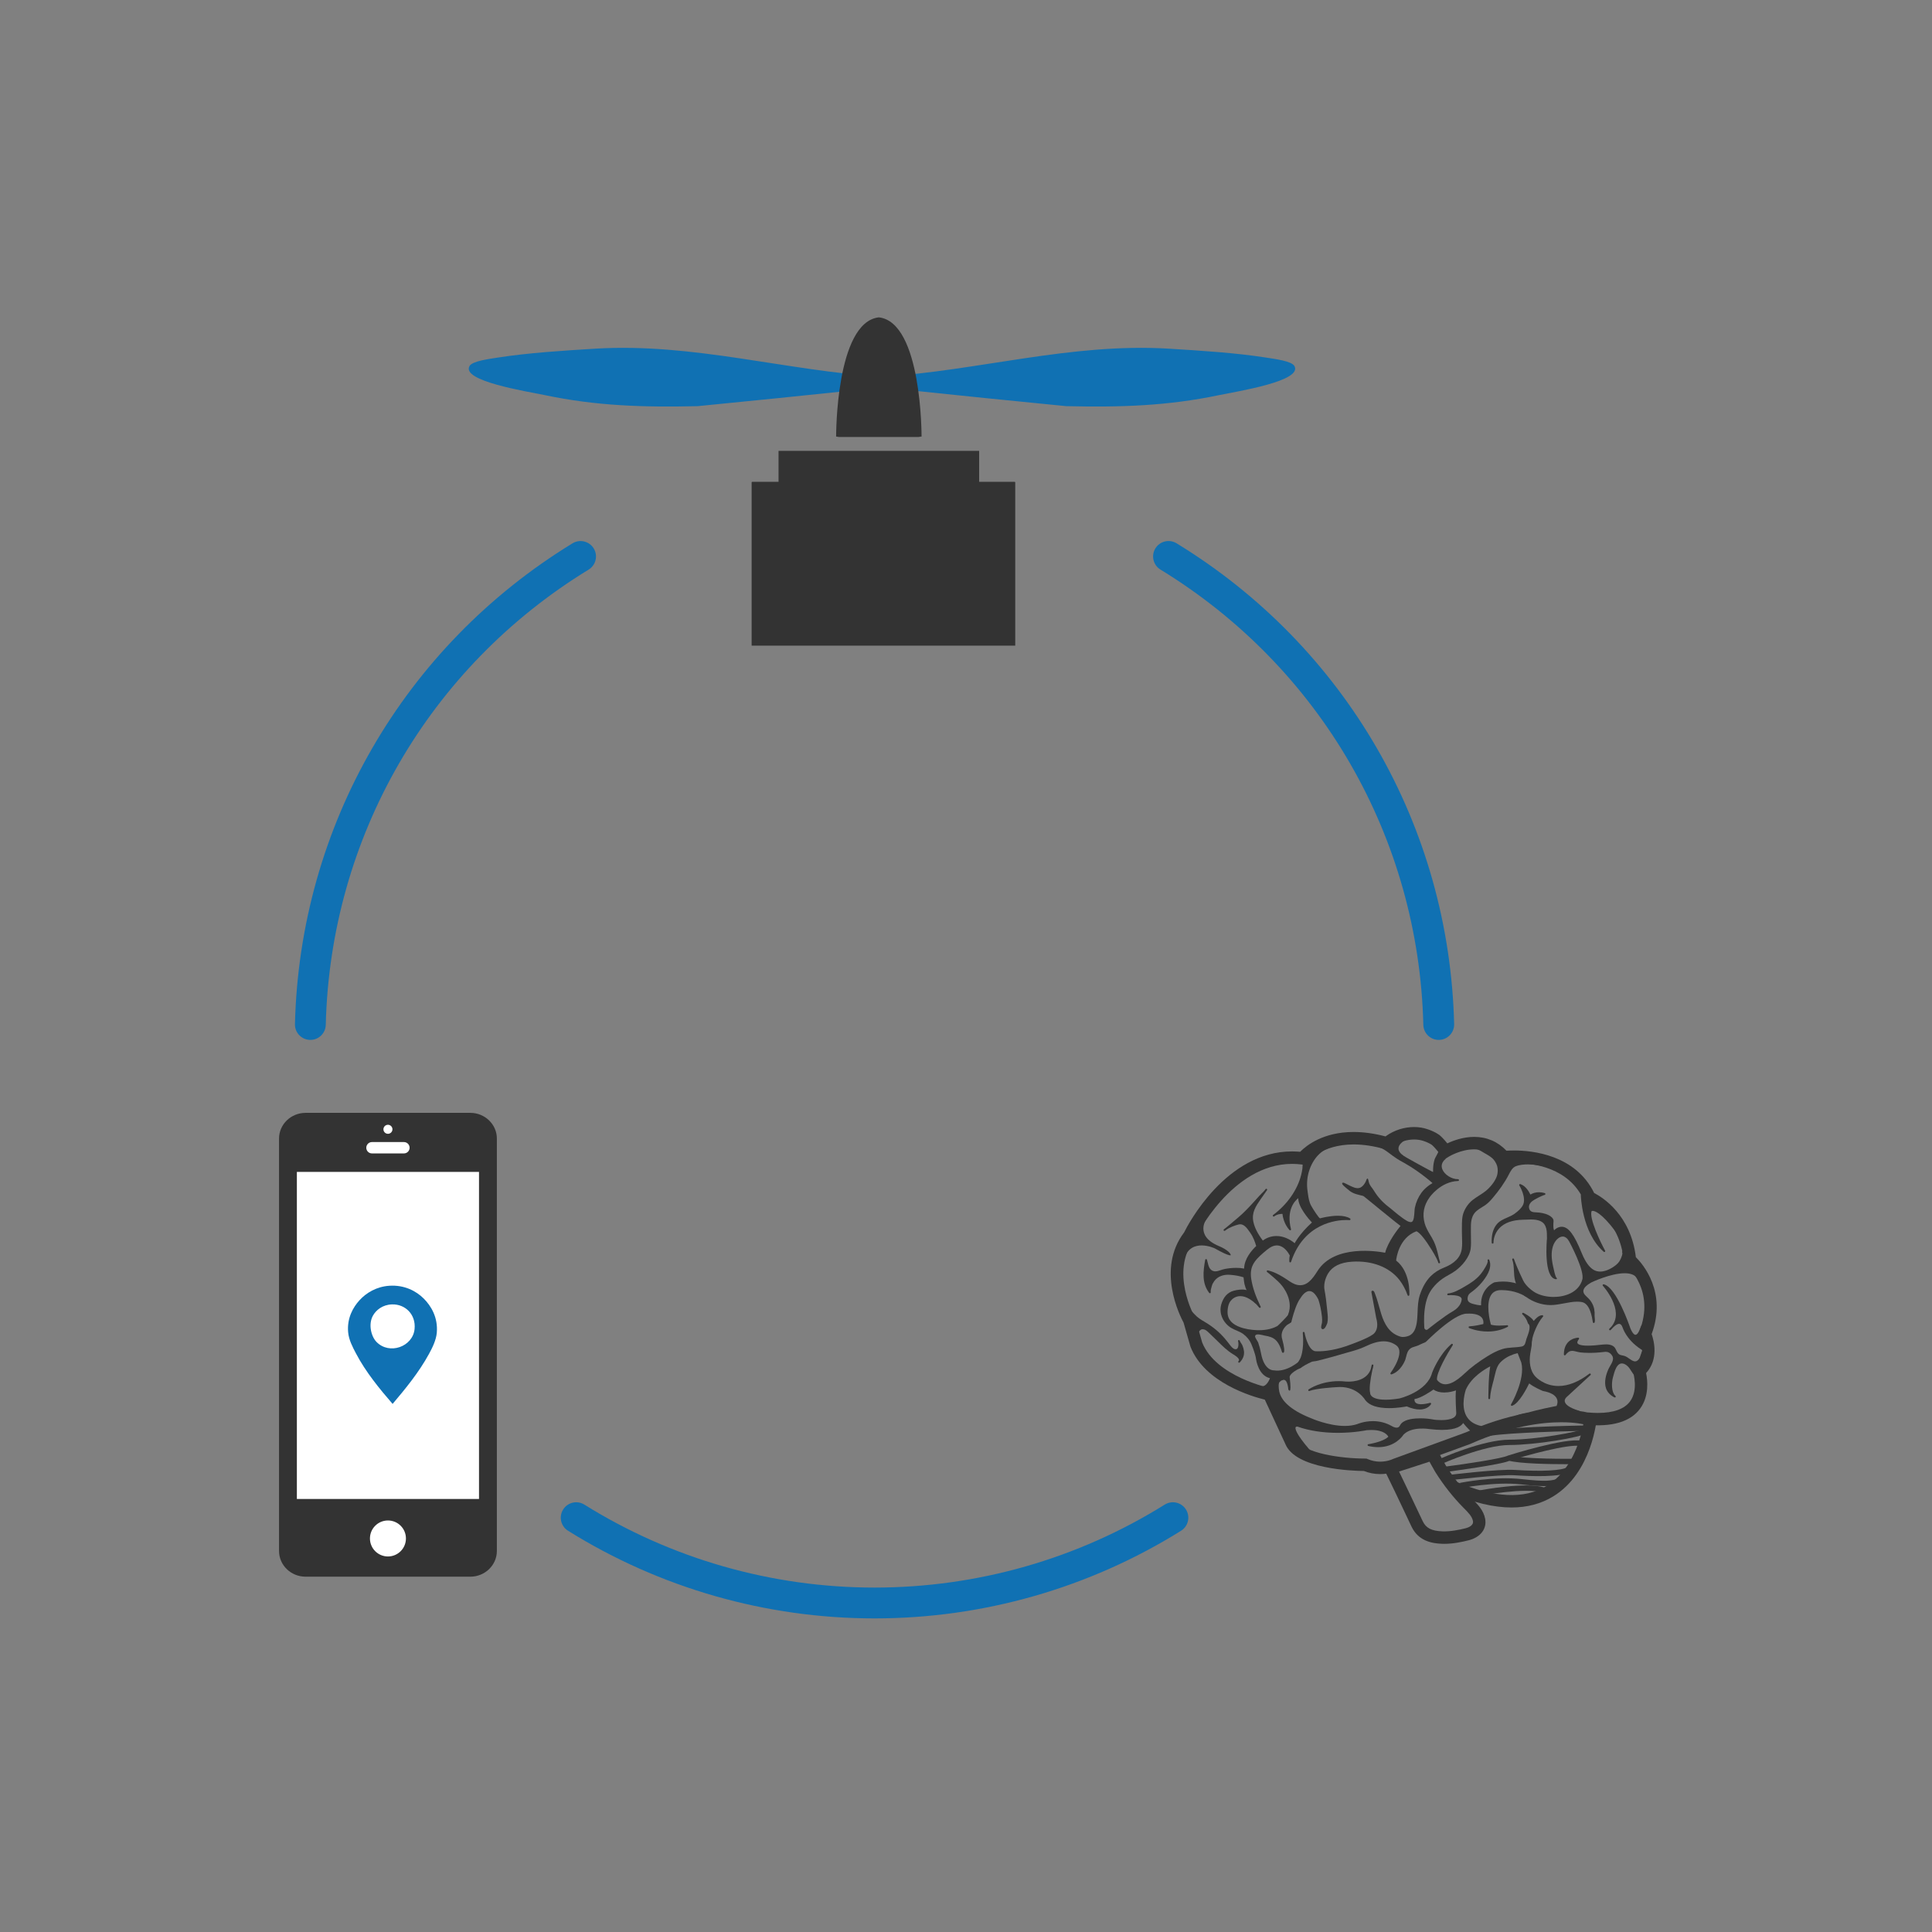 <?xml version="1.0" encoding="utf-8"?>
<!-- Generator: Adobe Illustrator 15.0.0, SVG Export Plug-In  -->
<!DOCTYPE svg PUBLIC "-//W3C//DTD SVG 1.1//EN" "http://www.w3.org/Graphics/SVG/1.1/DTD/svg11.dtd">
<svg version="1.1"
	 xmlns="http://www.w3.org/2000/svg" xmlns:xlink="http://www.w3.org/1999/xlink" xmlns:a="http://ns.adobe.com/AdobeSVGViewerExtensions/3.0/"
	 x="0px" y="0px" width="188px" height="188px" viewBox="-27.152 -30.881 188 188"
	 overflow="visible" enable-background="new -27.152 -30.881 188 188" xml:space="preserve">
<rect x="-27.152" y="-30.881" width="188" height="188" fill="#808080" stroke="none"/>
<defs>
</defs>
<g>
	<g>
		<path fill="#1071B3" d="M112.849,70.31c-0.812,0-1.479-0.647-1.499-1.464c-0.444-18.223-10.005-34.783-25.577-44.3
			c-0.707-0.433-0.93-1.355-0.498-2.062s1.355-0.928,2.062-0.498c16.445,10.051,26.542,27.542,27.011,46.788
			c0.02,0.828-0.635,1.516-1.463,1.536C112.874,70.31,112.861,70.31,112.849,70.31z"/>
	</g>
</g>
<g>
	<g>
		<path fill="#1071B3" d="M3.049,70.31c-0.012,0-0.024,0-0.037,0c-0.828-0.021-1.483-0.708-1.463-1.536
			c0.47-19.246,10.567-36.735,27.011-46.786c0.708-0.43,1.63-0.209,2.062,0.498c0.432,0.707,0.209,1.63-0.498,2.062
			C14.555,34.063,4.993,50.624,4.548,68.846C4.528,69.662,3.861,70.31,3.049,70.31z"/>
	</g>
</g>
<g>
	<g>
		<path fill="#1071B3" d="M57.951,126.603c-10.566,0-20.88-2.949-29.827-8.528c-0.703-0.438-0.917-1.363-0.479-2.066
			c0.438-0.702,1.365-0.917,2.066-0.479c8.471,5.281,18.236,8.073,28.24,8.073s19.768-2.792,28.236-8.073
			c0.705-0.438,1.628-0.224,2.067,0.479c0.438,0.703,0.224,1.628-0.479,2.066C78.83,123.653,68.517,126.603,57.951,126.603z"/>
	</g>
</g>
<path fill="#333333" d="M21.197,120.042c0,1.381-1.159,2.502-2.589,2.502H2.587c-1.428,0-2.587-1.121-2.587-2.502V79.911
	c0-1.379,1.159-2.502,2.587-2.502h16.021c1.43,0,2.589,1.123,2.589,2.502V120.042z"/>
<rect x="1.736" y="83.155" fill="#FFFFFF" width="17.723" height="31.826"/>
<circle fill="#FFFFFF" cx="10.598" cy="118.825" r="1.751"/>
<path fill="#FFFFFF" d="M12.706,80.806c0,0.303-0.247,0.551-0.553,0.551H9.044c-0.306,0-0.553-0.248-0.553-0.551l0,0
	c0-0.307,0.247-0.555,0.553-0.555h3.109C12.459,80.251,12.706,80.499,12.706,80.806L12.706,80.806z"/>
<circle fill="#FFFFFF" cx="10.598" cy="79.009" r="0.439"/>
<path fill-rule="evenodd" clip-rule="evenodd" fill="#1071B3" d="M11.052,105.731c-1.236-1.424-2.62-3.102-3.571-4.924
	c-0.319-0.611-0.691-1.301-0.756-2.055c-0.121-1.369,0.477-2.42,1.108-3.111c0.658-0.719,1.651-1.322,2.893-1.406
	c1.46-0.1,2.617,0.506,3.356,1.246c0.709,0.709,1.399,1.83,1.27,3.326c-0.062,0.713-0.43,1.457-0.757,2.055
	C13.612,102.665,12.298,104.257,11.052,105.731z M9.13,97.157c-0.459,0.844-0.156,2.021,0.353,2.541
	c1.256,1.291,3.53,0.467,3.706-1.246c0.147-1.438-0.921-2.441-2.19-2.404C10.066,96.075,9.428,96.61,9.13,97.157z"/>
<path fill="#1071B3" d="M98.805,4.734c-0.275-0.48-1.881-0.682-2.712-0.814c-3.057-0.477-6.372-0.676-9.544-0.875
	c-9.503-0.57-18.531,2.154-27.88,2.74C49.323,5.199,40.3,2.475,30.797,3.045c-3.182,0.199-6.479,0.398-9.553,0.875
	c-0.83,0.133-2.429,0.334-2.706,0.814c-0.84,1.459,5.475,2.453,7.367,2.842c4.949,1.037,9.529,1.188,14.823,1.066
	c0,0,14.95-1.465,17.94-1.867c2.988,0.402,17.947,1.867,17.947,1.867c5.301,0.121,9.864-0.029,14.82-1.066
	C93.333,7.188,99.638,6.193,98.805,4.734z"/>
<path fill="#333333" d="M62.524,11.598c0,0,0.047-11.127-4.157-11.598c-4.202,0.471-4.157,11.598-4.157,11.598
	s0.109,0.018,0.293,0.045h7.701C62.312,11.629,62.417,11.613,62.524,11.598z"/>
<polygon fill="#333333" points="46.044,16.002 45.989,16.041 45.989,31.947 71.64,31.947 71.64,16.041 71.586,16.002 "/>
<rect x="48.606" y="12.992" fill="#333333" width="19.521" height="3.869"/>
<path fill="#333333" d="M94.577,94.886c-0.061-0.102-0.34-0.201-0.438-0.232c-0.334-0.107-0.892-0.033-1.243,0.064
	c-0.652,0.182-1.015,0.676-1.208,1.33c-0.261,0.891,0.2,1.828,0.972,2.291c0.374,0.227,0.81,0.328,1.165,0.59
	c0.34,0.25,0.629,0.592,0.791,0.986c0,0,0.4,0.932,0.458,1.467c0,0,0.21,1.598,1.351,1.844c0,0-0.304,0.912-0.896,0.779
	l-0.608,0.014l2.359,1.586c0,0-0.494-1.998,0.381-2.189c0,0,0.438-0.285,0.552,0.914c0,0,0.362,0.666,0.132-1.18
	c0,0-0.132-0.371,1.144-0.963l-0.229-0.596c0,0-1.197,1.084-2.453,0.873c0,0-0.928,0.096-1.254-1.672
	c-0.063-0.348-0.154-0.684-0.268-1.02c-0.055-0.16-0.33-0.479-0.306-0.635c0.054-0.332,0.763-0.08,0.949-0.049
	c0.397,0.064,0.802,0.164,1.089,0.463c0.302,0.312,0.469,0.752,0.588,1.164c0,0,0.475,0.418,0-1.334c0,0-0.344-0.9,0.873-1.605
	c0,0-0.346-0.721-0.312-0.68c-0.064,0.133-0.957,1.023-1.017,1.057c-0.616,0.334-1.336,0.432-2.03,0.402
	c-0.946-0.043-2.568-0.326-2.791-1.443c-0.072-0.371-0.01-1.033,0.237-1.355c0,0,0.827-1.316,2.515,0.262L94.577,94.886z"/>
<path fill="#333333" d="M107.146,112.56c-0.545,0-1.075-0.102-1.581-0.301c-1.085-0.012-6.639-0.186-7.635-2.615l-2.006-4.328
	c-1.246-0.303-5.851-1.645-7.229-5.141l-0.018-0.057l-0.658-2.297c-0.343-0.633-2.659-5.201,0.046-8.766
	c0.387-0.781,4.092-7.893,10.509-7.893c0.261,0,0.527,0.016,0.792,0.035c0.578-0.588,2.215-1.926,5.198-1.926
	c0.979,0,2.022,0.145,3.109,0.432c0.031-0.023,0.053-0.041,0.059-0.047c0.791-0.561,1.757-0.867,2.721-0.867
	c0.453,0,0.891,0.07,1.298,0.209c0.306,0.102,0.747,0.275,1.122,0.537c0.141,0.1,0.461,0.408,0.811,0.844
	c0.557-0.264,1.527-0.631,2.618-0.631c1.218,0,2.294,0.463,3.136,1.344c0.186-0.008,0.441-0.021,0.752-0.021
	c1.746,0,5.954,0.406,7.782,4.137c0.813,0.42,3.565,2.127,4.058,6.244c0.706,0.701,3.037,3.426,1.536,7.486
	c0.229,0.654,0.696,2.455-0.54,3.793c0.145,0.701,0.314,2.232-0.579,3.455c-0.944,1.293-2.737,1.82-5.327,1.568l-0.055-0.006
	l-0.051-0.014c-0.007-0.002-0.806-0.217-2.24-0.217c-1.87,0-4.922,0.361-8.827,2.1l-0.038,0.016l-7.062,2.578
	C108.679,112.288,108.036,112.56,107.146,112.56z M89.832,99.759c1.341,3.336,6.581,4.428,6.635,4.439l0.3,0.061l2.279,4.92
	c0.545,1.361,4.363,1.871,6.641,1.871h0.125l0.113,0.047c0.39,0.168,0.801,0.254,1.222,0.254c0.698,0,1.194-0.236,1.2-0.238
	l0.059-0.027l7.07-2.58c4.091-1.814,7.314-2.195,9.299-2.195c1.408,0,2.28,0.191,2.51,0.246c0.365,0.033,0.715,0.053,1.039,0.053
	c1.536,0,2.592-0.379,3.145-1.129c0.814-1.107,0.316-2.742,0.311-2.758l-0.117-0.377l0.301-0.262
	c1.217-1.045,0.413-2.877,0.404-2.896l-0.105-0.232l0.096-0.24c1.606-4.018-1.17-6.414-1.289-6.512l-0.188-0.16l-0.026-0.244
	c-0.41-4.205-3.537-5.568-3.57-5.58l-0.218-0.092l-0.099-0.215c-1.43-3.16-4.858-3.633-6.775-3.633
	c-0.562,0-0.921,0.043-0.926,0.045l-0.325,0.041l-0.214-0.252c-0.641-0.768-1.455-1.154-2.423-1.154
	c-1.32,0-2.456,0.699-2.469,0.707l-0.481,0.299l-0.329-0.459c-0.386-0.539-0.763-0.916-0.851-0.984
	c-0.189-0.129-0.48-0.268-0.807-0.377c-0.282-0.096-0.592-0.143-0.912-0.143c-0.698,0-1.428,0.227-2.004,0.631
	c-0.014,0.012-0.033,0.031-0.057,0.049c-0.234,0.203-0.343,0.295-0.573,0.295h-0.085l-0.082-0.021
	c-1.091-0.316-2.129-0.473-3.088-0.473c-3.151,0-4.457,1.699-4.471,1.717l-0.211,0.281l-0.351-0.045
	c-0.319-0.041-0.643-0.062-0.958-0.062c-5.892,0-9.411,7.191-9.447,7.264l-0.027,0.059l-0.039,0.051
	c-2.418,3.123,0.022,7.502,0.047,7.545l0.036,0.062L89.832,99.759z"/>
<path fill="#333333" d="M104.226,87.688c-0.276-0.178-0.675-0.266-1.186-0.266c-0.799,0-1.625,0.219-1.744,0.252
	c-0.148-0.068-0.668-0.885-0.864-1.234c-0.196-0.359-0.253-0.746-0.312-1.156l-0.025-0.176c-0.066-0.43-0.078-0.84-0.034-1.225
	c0.138-1.217,0.771-2.307,1.651-2.842c0.393-0.236,0.911-0.49,1.188-0.49c0.044,0,0.079,0.008,0.104,0.02c0,0,0,0,0.002,0
	c0.041,0.021,0.094,0.006,0.115-0.039c0.021-0.043,0.004-0.094-0.039-0.113c-0.201-0.102-0.419-0.156-0.645-0.156
	c-1.393,0-2.722,1.904-2.768,1.973c-0.06,0.062-0.071,0.184-0.078,0.455c-0.002,0.061-0.004,0.115-0.007,0.141
	c-0.03,0.219-0.075,0.432-0.125,0.633c-0.366,1.449-1.359,2.863-2.722,3.881c-0.038,0.027-0.045,0.082-0.016,0.117
	c0.027,0.041,0.082,0.047,0.119,0.02l0.001-0.002c0.302-0.223,0.655-0.244,0.804-0.238c0.096,0.967,0.66,1.547,0.686,1.574
	c0.026,0.027,0.07,0.031,0.104,0.014s0.05-0.057,0.04-0.096c-0.476-1.855,0.349-2.744,0.704-3.025
	c-0.008,0.881,1.056,2.076,1.33,2.369c-2.419,2.207-2.205,3.744-2.195,3.811c0.006,0.037,0.038,0.068,0.078,0.072
	c0.001,0,0.005,0,0.007,0c0.036,0,0.069-0.023,0.082-0.059c1.257-3.773,4.429-4.066,5.37-4.066c0.199,0,0.314,0.014,0.316,0.014
	c0.042,0.004,0.076-0.02,0.092-0.061C104.273,87.751,104.259,87.71,104.226,87.688z"/>
<path fill="#333333" d="M98.913,90.161c-0.58-0.502-1.222-0.766-1.854-0.766c-0.474,0-0.919,0.145-1.328,0.439
	c-0.498-0.658-0.797-1.25-0.917-1.812c-0.193-0.904,0.228-1.516,0.714-2.221c0.088-0.125,0.176-0.25,0.265-0.377
	c0.118-0.16,0.233-0.326,0.347-0.494l0,0c0.027-0.039,0.016-0.092-0.023-0.119c-0.039-0.025-0.094-0.014-0.121,0.023
	c-0.104,0.154-0.254,0.303-0.4,0.441c-0.084,0.084-0.17,0.168-0.243,0.25l-0.249,0.277c-0.133,0.145-0.267,0.295-0.4,0.441
	c-0.393,0.428-0.864,0.926-1.396,1.373c-0.128,0.107-0.257,0.215-0.387,0.324c-0.29,0.248-0.593,0.506-0.894,0.74
	c-0.028,0.02-0.057,0.043-0.083,0.064c-0.036,0.029-0.042,0.082-0.014,0.119c0.03,0.037,0.083,0.045,0.121,0.016l0.08-0.062
	c0.372-0.271,0.896-0.461,1.261-0.549c0.049-0.012,0.098-0.016,0.144-0.016c0.394,0,0.685,0.416,0.921,0.754l0.055,0.08
	c0.292,0.414,0.456,0.877,0.575,1.283c-0.454,0.43-1.155,1.246-1.176,2.195c-0.226-0.047-0.481-0.072-0.765-0.072
	c-0.443,0-0.849,0.057-1.108,0.109c-0.14,0.023-0.273,0.07-0.403,0.113c-0.184,0.061-0.356,0.119-0.523,0.119
	c-0.127,0-0.238-0.031-0.347-0.1c-0.257-0.166-0.331-0.475-0.404-0.777c-0.023-0.088-0.044-0.176-0.069-0.258
	c-0.012-0.039-0.047-0.064-0.088-0.061c-0.039,0.004-0.072,0.031-0.08,0.07c-0.202,1.117-0.338,2.281,0.387,3.219
	c0.016,0.021,0.049,0.031,0.069,0.037c0.05-0.006,0.087-0.041,0.087-0.09c0-0.014-0.002-0.025-0.004-0.035
	c-0.019-0.143,0.031-0.318,0.076-0.475c0.012-0.039,0.023-0.078,0.032-0.115c0.041-0.15,0.116-0.301,0.231-0.461
	c0.373-0.518,0.955-0.625,1.377-0.625c0.065,0,0.131,0.002,0.196,0.01c0.44,0.031,0.882,0.113,1.28,0.24
	c0.013,0.076,0.021,0.154,0.028,0.23c0.017,0.145,0.032,0.289,0.065,0.432c0.058,0.236,0.139,0.469,0.241,0.686
	c0.241,0.514,0.608,0.932,0.962,1.336c0.076,0.086,0.15,0.172,0.223,0.258c0.018,0.02,0.043,0.031,0.066,0.031h0.002
	c0.043,0.002,0.087-0.039,0.087-0.086c0-0.021-0.007-0.043-0.021-0.057c-0.494-1.023-0.772-1.846-0.902-2.662
	c-0.084-0.529-0.033-0.992,0.155-1.373c0.227-0.461,0.62-0.832,1.01-1.166l0.108-0.092c0.351-0.301,0.711-0.611,1.162-0.637
	c0.018-0.002,0.035-0.002,0.051-0.002c0.717,0,1.16,0.771,1.279,1.008c0.014,0.031,0.048,0.051,0.08,0.049
	c0.034-0.004,0.064-0.025,0.076-0.057l0.41-1.059C98.951,90.222,98.94,90.183,98.913,90.161z"/>
<path fill="#333333" d="M90.263,87.704c0,0-1.227,1.633,1.158,2.654c0,0,1.057,0.41,1.193,0.887c0,0,0,0.229-1.567-0.652
	c0,0-2.29-1.086-2.964,0.994C88.083,91.587,88.831,87.704,90.263,87.704z"/>
<path fill="#333333" d="M93.901,100.62c-0.019-0.184-0.07-0.379-0.156-0.582c-0.032-0.074-0.082-0.148-0.129-0.219
	c-0.053-0.086-0.106-0.164-0.129-0.238c-0.014-0.047-0.062-0.072-0.109-0.061c-0.045,0.016-0.07,0.064-0.055,0.111l0,0
	c0.055,0.178,0.063,0.527-0.061,0.693c-0.057,0.078-0.141,0.105-0.25,0.08c-0.205-0.045-0.384-0.281-0.527-0.469
	c-0.039-0.053-0.074-0.1-0.109-0.141l-0.107-0.135c-0.078-0.096-0.153-0.189-0.231-0.281c-0.506-0.602-1.132-1.127-1.86-1.564
	l-0.133-0.082c-0.34-0.201-0.66-0.396-0.932-0.695c-0.033-0.037-0.07-0.076-0.111-0.117c-0.125-0.127-0.279-0.285-0.326-0.42v-0.004
	c-0.014-0.043-0.062-0.068-0.107-0.053s-0.07,0.066-0.055,0.109l0.578,1.74c0.014,0.037,0.054,0.064,0.096,0.057
	s0.094,0.773,0.094,0.73c0-0.084,0.217-0.135,0.195-0.217c-0.044-0.156,0.216-0.383,0.338-0.393
	c0.324-0.025,0.516,0.195,0.765,0.432c0.06,0.061,0.12,0.119,0.18,0.174c0.188,0.172,0.376,0.359,0.558,0.541
	c0.465,0.461,0.943,0.938,1.52,1.285c0.135,0.08,0.547,0.326,0.574,0.539c0.005,0.029,0.004,0.076-0.052,0.133
	c-0.032,0.035-0.032,0.09,0.002,0.121c0.017,0.018,0.038,0.027,0.06,0.027c0.023,0,0.047-0.01,0.062-0.027
	C93.798,101.37,93.936,101.019,93.901,100.62z"/>
<path fill="#333333" d="M123.077,82.431l-2.951-0.674c0,0-3.527-0.98-3.529-0.98c-0.045-0.014-0.094,0.014-0.104,0.061
	c-0.013,0.043,0.015,0.094,0.06,0.105c0.202,0.057,0.416,0.184,0.623,0.309c0.072,0.043,0.141,0.084,0.207,0.121
	c0.221,0.123,0.453,0.262,0.66,0.434c0.209,0.176,0.409,0.496,0.491,0.779c0.079,0.271,0.075,0.623-0.005,0.902
	c-0.127,0.439-0.469,0.939-0.938,1.377c-0.245,0.225-0.529,0.41-0.805,0.584c-0.211,0.137-0.43,0.275-0.631,0.434
	c-0.385,0.303-0.686,0.719-0.867,1.172c-0.193,0.479-0.18,0.998-0.184,1.504c0,0.143,0,0.281,0,0.424
	c0,0.174,0.006,0.35,0.011,0.523c0.015,0.379,0.028,0.77-0.024,1.143c-0.113,0.812-0.688,1.412-1.755,1.832
	c-0.478,0.188-0.91,0.465-1.251,0.803c-0.467,0.463-0.818,1.074-1.076,1.857c-0.174,0.535-0.197,1.096-0.217,1.637
	c-0.016,0.367-0.03,0.744-0.09,1.105c-0.129,0.752-0.417,1.145-0.93,1.277c-0.278,0.072-0.488,0.078-0.668,0.02
	c-0.289-0.09-0.551-0.225-0.756-0.387c-0.768-0.611-1.033-1.568-1.291-2.49c-0.043-0.156-0.086-0.309-0.131-0.461
	c-0.085-0.285-0.157-0.52-0.252-0.76c-0.004-0.012-0.01-0.031-0.018-0.049c-0.045-0.137-0.09-0.256-0.17-0.299
	c-0.029-0.014-0.055-0.021-0.079-0.021s-0.064,0.02-0.081,0.039c-0.035,0.041-0.027,0.1-0.018,0.154
	c0.004,0.016,0.455,2.465,0.458,2.473c0.346,1.211-0.318,1.592-0.357,1.613c-0.54,0.393-1.956,0.893-1.972,0.902
	c-1.571,0.623-2.748,0.717-3.31,0.717c-0.216,0-0.337-0.014-0.337-0.014c-0.713-0.186-0.997-1.787-0.999-1.803
	c-0.009-0.047-0.05-0.078-0.097-0.072c-0.046,0.006-0.078,0.047-0.074,0.094c0.162,1.783-0.258,2.518-0.264,2.529
	c-0.008,0.012-0.189,0.32-0.19,0.334c-0.019,0.131-0.107,0.705,0.067,0.623c0.166-0.078,0.184-0.062,0.322-0.164
	c0.391-0.27,0.926-0.498,0.93-0.504c0.062-0.031,0.166-0.039,0.256-0.051c0.059-0.006,0.115-0.012,0.162-0.02
	c0.195-0.043,0.391-0.092,0.592-0.143c0.623-0.154,1.247-0.338,1.854-0.512c0.216-0.062,0.435-0.125,0.652-0.188l0.153-0.041
	c0.521-0.148,1.06-0.301,1.551-0.539c0.689-0.336,1.274-0.5,1.79-0.5c0.459,0,0.871,0.135,1.227,0.396
	c0.916,0.684-0.544,2.662-0.56,2.684c-0.022,0.031-0.022,0.07-0.001,0.102c0.017,0.021,0.044,0.037,0.072,0.037
	c0.008,0,0.016-0.002,0.025-0.004c0.925-0.297,1.321-1.377,1.338-1.424c0.031-0.1,0.055-0.193,0.08-0.289
	c0.079-0.316,0.146-0.584,0.408-0.795c0.132-0.105,0.3-0.154,0.474-0.205c0.106-0.035,0.219-0.066,0.321-0.113
	c0.721-0.328,0.704-0.455,0.695-0.512c-0.07-0.527-0.145-1.156-0.152-1.785c-0.01-0.705,0.051-1.723,0.4-2.541
	c0.111-0.258,0.257-0.504,0.436-0.732c0.257-0.332,0.569-0.631,0.925-0.889c0.196-0.141,0.411-0.262,0.62-0.381
	c0.229-0.125,0.463-0.26,0.678-0.418c0.621-0.461,1.381-1.307,1.479-2.176c0.04-0.357,0.032-0.729,0.023-1.086
	c-0.004-0.178-0.008-0.357-0.006-0.531c0.002-0.195,0.004-0.391,0.004-0.584c0.004-0.539,0.125-1.08,0.554-1.443
	c0.259-0.217,0.564-0.373,0.842-0.564c0.288-0.203,0.526-0.461,0.751-0.73c0.586-0.693,1.133-1.449,1.547-2.258
	c0.176-0.346,0.359-0.67,0.674-0.795c0.373-0.148,0.838-0.178,1.162-0.178c0.18,0,0.359,0.01,0.536,0.025
	c0.342,0.035,0.674,0.078,0.991,0.146c0.047,0.01,0.092-0.02,0.104-0.066C123.151,82.485,123.123,82.438,123.077,82.431z"/>
<path fill="#333333" d="M114.725,83.864c-0.612,0.012-1.321-0.438-1.529-0.971c-0.138-0.354-0.035-0.691,0.297-0.984
	c0.028-0.023,0.036-0.066,0.021-0.1c0,0-0.424-0.898-0.43-0.91c-0.021-0.043-0.07-0.061-0.112-0.043
	c-0.039,0.018-0.06,0.059-0.05,0.102c-0.009,0.082-0.192,0.424-0.293,0.609c-0.095,0.18-0.155,0.287-0.173,0.344
	c-0.19,0.576-0.169,1.186-0.147,1.773c0.006,0.168,0.012,0.338,0.014,0.506c-0.054,0.037-0.158,0.105-0.221,0.143
	c-0.057,0.033-0.103,0.062-0.11,0.066c-0.264,0.189-0.568,0.428-0.821,0.775c-0.316,0.436-0.534,0.93-0.646,1.469
	c-0.021,0.092-0.029,0.227-0.039,0.385c-0.022,0.357-0.055,0.891-0.252,0.988c-0.234,0.111-0.654-0.195-0.883-0.359
	c-0.031-0.023-0.062-0.045-0.09-0.064c-0.268-0.188-0.521-0.402-0.77-0.609c-0.181-0.152-0.368-0.312-0.561-0.457
	c-0.539-0.414-1.006-0.924-1.359-1.502c-0.09-0.148-0.193-0.283-0.297-0.422c-0.08-0.109-0.156-0.225-0.201-0.355
	c-0.035-0.098-0.059-0.207-0.074-0.312c0,0,0.002,0.012,0.003,0.016c-0.005-0.031-0.054-0.191-0.11-0.145
	c-0.059,0.045-0.078,0.113-0.102,0.178c-0.077,0.207-0.217,0.426-0.381,0.574c-0.082,0.072-0.182,0.131-0.289,0.158
	c-0.291,0.074-0.602-0.072-0.857-0.191c-0.15-0.072-0.298-0.146-0.446-0.221c-0.081-0.039-0.245-0.141-0.337-0.084
	c-0.166,0.102,0.344,0.48,0.421,0.549c0.179,0.154,0.36,0.312,0.573,0.414c0.249,0.121,0.521,0.189,0.789,0.254
	c0.115,0.027,0.217,0.035,0.311,0.107c0.541,0.428,1.07,0.873,1.607,1.309c0.48,0.391,0.961,0.779,1.444,1.168
	c0.03,0.021,0.498,0.396,0.503,0.391c-0.254,0.312-1.234,1.555-1.495,2.609c-0.655-0.127-4.933-0.854-6.585,1.779
	c-0.492,0.785-1.048,1.535-1.946,1.354c-0.366-0.074-0.688-0.293-0.998-0.506c-0.104-0.068-0.206-0.139-0.311-0.203
	c-0.418-0.26-0.973-0.574-1.58-0.707c-0.04-0.008-0.079,0.01-0.095,0.049c-0.018,0.035-0.008,0.078,0.023,0.104
	c0.012,0.008,1.117,0.881,1.424,1.305c0.013,0.014,1.381,1.57,0.479,3.146c-0.022,0.043-0.009,0.096,0.033,0.119
	c0.033,0.021,0.074,0.012,0.101-0.012l0.157,0.168c-0.008,0.025-0.013,0.047-0.014,0.053c-0.012,0.047-0.254,0.312-0.209,0.324
	c0.05,0.01,0.138-0.053,0.178-0.076c0.037-0.021,0.076-0.041,0.113-0.07c0.033-0.021,0.076-0.041,0.098-0.076
	c0.016-0.029,0.019-0.076,0.027-0.105c0.005-0.025,0.012-0.049,0.017-0.074c0.015-0.055,0.027-0.107,0.042-0.16
	c0.041-0.154,0.084-0.307,0.129-0.457c0.056-0.184,0.115-0.363,0.18-0.541c0.065-0.182,0.137-0.359,0.221-0.531
	c0.074-0.154,0.152-0.301,0.256-0.438c0.009-0.012,0.023-0.025,0.032-0.041c0.003-0.008,0.379-0.674,0.856-0.674
	c0.003,0,0.008,0,0.013,0c0.304,0.008,0.595,0.289,0.862,0.826c0.16,0.484,0.27,1.008,0.346,1.654
	c0.024,0.225,0.027,0.402,0.009,0.574c-0.002,0.021-0.013,0.062-0.023,0.113c-0.06,0.242-0.091,0.408-0.02,0.486
	c0.034,0.037,0.077,0.057,0.122,0.057c0.015,0,0.027-0.002,0.041-0.006c0.221-0.057,0.393-0.594,0.395-0.6
	c0.084-0.361,0.041-0.74,0.002-1.105c-0.008-0.074-0.016-0.143-0.021-0.213c-0.068-0.74-0.149-1.34-0.253-1.891
	c-0.093-0.49,0.036-1.092,0.345-1.607c0.415-0.691,1.197-1.076,2.334-1.148c1.938-0.123,3.613,0.52,4.594,1.758
	c0.328,0.416,0.615,0.951,0.812,1.512c0.015,0.037,0.052,0.059,0.093,0.057c0.041-0.006,0.071-0.039,0.075-0.082
	c0.006-0.092,0.128-2.258-1.286-3.357c0.031-0.316,0.301-2.209,1.96-2.842c0,0,0.376-0.01,1.439,1.707
	c0.005,0.006,0.567,0.881,0.707,1.342c0.013,0.049,0.062,0.072,0.106,0.059c0.047-0.012,0.072-0.062,0.059-0.107
	c-0.066-0.223-0.123-0.453-0.176-0.676c-0.107-0.445-0.219-0.908-0.423-1.334c-0.106-0.223-0.233-0.438-0.358-0.646
	c-0.209-0.354-0.426-0.717-0.535-1.121c-0.25-0.904-0.089-1.756,0.477-2.533c0.01-0.016,1.071-1.541,2.775-1.588
	c0.049-0.002,0.087-0.043,0.085-0.088C114.811,83.899,114.774,83.864,114.725,83.864z"/>
<path fill="#333333" d="M109.743,79.979c0,0-1.826,0.82,0,1.799c0,0,2.199,1.244,2.702,1.457l0.184,1.033l-0.184,0.158
	c0,0-1.301-1.227-3.003-2.172c-0.033-0.016-0.064-0.033-0.096-0.051c-1.747-0.953-1.428-1.418-3.733-1.828l2.207,0.078
	L109.743,79.979z"/>
<path fill="#333333" d="M123.007,97.151c-0.013-0.029-0.044-0.051-0.078-0.051c-0.348,0-0.682,0.365-0.832,0.559
	c-0.263-0.42-0.975-0.771-1.01-0.785c-0.039-0.02-0.084-0.01-0.108,0.029c-0.023,0.033-0.021,0.082,0.011,0.109
	c0.425,0.398,0.531,0.852,0.531,0.855c0.005,0.021,0.016,0.041,0.03,0.049c0.36,0.279-0.077,1.197-0.171,1.504
	c-0.093,0.303-0.1,0.654-0.455,0.725c-0.622,0.123-1.25,0.059-1.873,0.244c-0.541,0.166-1.037,0.438-1.516,0.738
	c-0.79,0.492-1.54,1.039-2.217,1.682c-0.637,0.6-1.851,1.58-2.635,0.59c-0.12-0.643,1.058-2.656,1.527-3.383
	c0.023-0.037,0.016-0.086-0.017-0.113c-0.032-0.029-0.082-0.029-0.114,0c-1.245,1.088-1.87,2.773-1.877,2.797
	c-0.484,1.859-3.167,2.5-3.188,2.502c-0.505,0.08-0.953,0.121-1.332,0.121c-0.865,0-1.23-0.203-1.386-0.371
	c-0.134-0.146-0.122-0.281-0.122-0.281c0.001-0.018,0-0.029-0.004-0.039c-0.092-0.346-0.009-1.158,0.227-2.234
	c0.043-0.125,0.075-0.262,0.094-0.406c0.006-0.043-0.024-0.088-0.068-0.094c-0.045-0.01-0.089,0.018-0.102,0.062
	c0,0-0.037,0.156-0.09,0.393c-0.377,1.092-1.643,1.211-2.168,1.211c-0.179,0-0.293-0.012-0.295-0.012
	c-0.213-0.025-0.428-0.037-0.641-0.037c-1.768,0-2.894,0.771-2.94,0.805c-0.036,0.025-0.046,0.072-0.026,0.113
	c0.021,0.037,0.068,0.055,0.108,0.037c0.64-0.256,2.548-0.365,2.57-0.365c0.134-0.014,0.266-0.02,0.393-0.02
	c1.745,0,2.456,1.26,2.472,1.285c0.401,0.514,1.183,0.773,2.321,0.773c0.815,0,1.557-0.141,1.708-0.17
	c0.465,0.201,0.887,0.303,1.254,0.303c0.821,0,1.096-0.502,1.108-0.521c0.017-0.031,0.013-0.068-0.009-0.096
	c-0.021-0.025-0.056-0.037-0.089-0.031c-0.757,0.201-1.259,0.176-1.436-0.057c-0.081-0.107-0.079-0.238-0.071-0.309
	c0.629-0.09,1.607-0.76,1.845-0.928c0.278,0.195,0.63,0.289,1.044,0.289c0.479,0,0.922-0.127,1.145-0.205
	c-0.078,0.607,0.025,2.154,0.029,2.221c0,0.58-0.914,0.668-1.46,0.668c-0.365,0-0.661-0.037-0.661-0.037
	c-0.48-0.092-0.93-0.135-1.342-0.135c-0.555,0-1.463,0.055-1.88,0.496c-0.163,0.176-0.165,0.412-0.461,0.412
	c-0.231,0-0.467-0.152-0.474-0.156c-0.552-0.316-1.168-0.479-1.83-0.479c-0.872,0-1.505,0.279-1.523,0.287
	c-0.352,0.119-0.76,0.18-1.214,0.18c-1.603,0-3.288-0.75-3.308-0.76c-2.066-0.818-2.769-1.715-2.993-2.324
	c-0.239-0.646-0.085-1.402-0.083-1.41c0.018-0.033,0.095,0.215,0.065,0.189c-0.03-0.027-0.073-0.029-0.106-0.006
	c-0.328,0.229-0.527,0.562-0.594,0.986c-0.281,1.816,1.954,4.768,2.049,4.895c0.006,0.008,0.015,0.016,0.023,0.021l1.404,0.848
	c0.012,0.008,0.029,0.012,0.046,0.012c0.044,0.004,0.088-0.039,0.088-0.086c0-0.027-0.015-0.055-0.036-0.072
	c-1.373-1.6-1.394-2.049-1.34-2.166c0.021-0.043,0.065-0.062,0.136-0.062c0.023,0,0.042,0.002,0.04,0
	c1.151,0.404,2.477,0.607,3.936,0.607c1.613,0,2.82-0.26,2.82-0.26c0.15-0.012,0.297-0.018,0.432-0.018
	c1.229,0,1.581,0.502,1.658,0.656c-0.534,0.521-1.936,0.725-1.948,0.727c-0.042,0.006-0.073,0.039-0.075,0.078
	c-0.002,0.045,0.027,0.082,0.066,0.092c0.333,0.078,0.661,0.119,0.97,0.119c1.647-0.002,2.383-1.094,2.454-1.209
	c0.809-0.85,2.523-0.553,2.543-0.551c0.446,0.053,0.859,0.08,1.225,0.08c1.457-0.004,1.904-0.426,2.043-0.674
	c0.383,0.498,0.848,0.9,0.869,0.918c0.028,0.023,0.069,0.027,0.1,0.008l0.795-0.477c0.031-0.016,0.048-0.053,0.041-0.088
	c-0.006-0.035-0.031-0.062-0.066-0.07c-0.671-0.148-1.151-0.475-1.424-0.971c-0.584-1.057-0.055-2.555-0.052-2.564
	c0.555-1.256,1.918-2.031,2.373-2.264c-0.186,1.104-0.182,3.018-0.182,3.104c0,0.047,0.038,0.086,0.086,0.086
	c0.047,0,0.086-0.037,0.087-0.084c0.017-0.594,0.188-1.193,0.34-1.762c0.145-0.535,0.234-1.271,0.618-1.691
	c0.349-0.379,0.812-0.65,1.296-0.818c0.498-0.174,0.973-0.17,1.437-0.441c0.336-0.193,0.308-0.422,0.354-0.779
	c0.062-0.432,0.207-0.861,0.381-1.262c0.18-0.418,0.416-0.842,0.716-1.189C123.017,97.22,123.022,97.185,123.007,97.151z"/>
<path fill="#333333" d="M125.306,105.054c1.298-1.189,2.312-2.131,2.312-2.131c0.035-0.031,0.037-0.084,0.008-0.119
	s-0.083-0.041-0.119-0.014c-1.041,0.795-2.055,1.199-3.012,1.199c-1.418,0-2.226-0.906-2.234-0.916
	c-0.549-0.586-0.625-1.475-0.506-2.232c0.047-0.305,0.12-0.604,0.142-0.912c0.009-0.123,0.011-0.25,0.019-0.375
	c0.004-0.057,0.025-0.129-0.006-0.184c-0.068,0.131-0.062,0.293-0.086,0.436c-0.008,0.051-0.021,0.336-0.072,0.359l-1.172,0.537
	c-0.043,0.018-0.062,0.068-0.045,0.109l0.352,0.904c0.407,1.629-0.992,4.049-1.006,4.074c-0.019,0.029-0.017,0.066,0.006,0.094
	c0.021,0.029,0.059,0.041,0.092,0.031c0.674-0.195,1.465-1.748,1.673-2.178c0.447,0.371,1.294,0.721,1.331,0.738
	c0.006,0.002,0.013,0.002,0.018,0.002c0.729,0.135,1.178,0.387,1.34,0.744c0.141,0.305,0.021,0.609-0.025,0.707
	c-1.746,0.344-2.707,0.623-2.717,0.627c-0.041,0.012-2.494,0.488-0.172,0.301c0.042-0.004,0.154-0.133,0.198-0.133l4.888-0.139
	c0.042-0.002,0.078-0.035,0.084-0.076c0.005-0.041-0.021-0.082-0.062-0.096c-1.095-0.336-1.376-0.678-1.42-0.91
	C125.065,105.251,125.298,105.06,125.306,105.054z"/>
<path fill="#333333" d="M130.174,88.825c-0.069-0.143-1.735-3.52-3.224-3.52c-0.07,0-0.139,0.008-0.205,0.023
	c-0.041,0.008-0.068,0.043-0.068,0.086c0,0.035,0.079,3.627,2.225,5.512c0.016,0.014,0.037,0.021,0.057,0.021
	c0.002,0,0.002,0,0.004,0c0.048,0,0.086-0.035,0.086-0.086c0-0.023-0.008-0.043-0.023-0.061c-0.461-0.852-1.555-3.133-1.303-3.832
	c0.018-0.008,0.049-0.02,0.104-0.02c0.211,0,0.847,0.191,2.2,1.965c0.025,0.035,0.078,0.043,0.115,0.021
	C130.179,88.913,130.192,88.866,130.174,88.825z"/>
<path fill="#333333" d="M132.209,93.296c0,0-1.333-2.355-1.353-2.391c-0.023-0.043-0.077-0.055-0.118-0.031
	c-0.042,0.021-0.056,0.076-0.032,0.115c0.07,0.123-0.092,0.496-0.145,0.621l-0.014,0.025c-0.125,0.289-0.316,0.504-0.666,0.74
	c-0.455,0.311-0.926,0.48-1.324,0.48c-0.23,0-0.445-0.057-0.637-0.168c-0.42-0.25-0.787-0.754-1.121-1.545l-0.043-0.102
	c-0.732-1.809-1.297-2.547-1.944-2.547c-0.197,0-0.4,0.07-0.604,0.221c-0.006,0.004-0.015,0.012-0.019,0.02
	c-0.031,0.041-0.087,0.092-0.11,0.092c-0.002-0.002-0.123-0.064-0.058-0.887c0.021-0.277-0.311-0.484-0.454-0.562
	c-0.383-0.201-0.831-0.258-1.064-0.271c-0.038-0.002-0.08-0.006-0.122-0.008c-0.343-0.016-0.641-0.029-0.736-0.393
	c-0.108-0.418,0.274-0.709,0.513-0.842c0.008-0.004,0.588-0.346,1.012-0.475c0.036-0.012,0.061-0.045,0.062-0.082
	c0.002-0.033-0.021-0.068-0.057-0.082c-0.009-0.004-0.245-0.088-0.569-0.088c-0.312,0-0.592,0.074-0.836,0.225
	c-0.113-0.236-0.45-0.852-0.979-1.018c-0.037-0.012-0.074,0-0.094,0.029c-0.023,0.029-0.025,0.068-0.007,0.1
	c0.009,0.01,0.761,1.236,0.321,1.975c-0.152,0.258-0.414,0.518-0.799,0.793c-0.205,0.146-0.451,0.25-0.686,0.355
	c-0.373,0.16-0.758,0.33-1.03,0.658c-0.358,0.43-0.528,1.053-0.493,1.797c0.001,0.047,0.041,0.084,0.086,0.084
	c0.051,0.002,0.09-0.039,0.09-0.09c0-0.008-0.002-0.016-0.002-0.021c0-0.131,0.033-0.82,0.571-1.389
	c0.498-0.525,1.274-0.803,2.31-0.824c0.105,0,0.212-0.004,0.321-0.01c0.146-0.008,0.297-0.014,0.446-0.014
	c0.282,0,0.647,0.021,0.965,0.182c0.592,0.299,0.592,1.008,0.59,1.627v0.053c-0.016,0.15-0.348,3.795,0.868,3.951
	c0.003,0,0.008,0,0.015,0c0.029,0,0.075-0.02,0.09-0.047c0.019-0.037-0.023-0.057-0.042-0.082c-0.016-0.021-0.027-0.041-0.04-0.062
	c-0.036-0.061-0.058-0.129-0.08-0.193c-0.05-0.146-0.084-0.297-0.117-0.443c-0.031-0.135-0.062-0.271-0.092-0.406l-0.012-0.055
	c-0.17-0.773-0.175-1.375-0.017-1.893c0.169-0.553,0.582-0.973,0.96-0.973c0.234,0,0.448,0.162,0.622,0.467
	c0.015,0.029,1.536,2.828,1.285,3.725c-0.349,1.242-1.671,1.686-2.79,1.686c-0.648,0-1.271-0.145-1.752-0.404
	c-0.418-0.229-0.967-0.703-1.203-1.18c-0.005-0.01-0.559-1.123-0.906-2.105c-0.016-0.043-0.066-0.068-0.11-0.053
	c-0.045,0.016-0.069,0.066-0.054,0.111c0.123,0.348,0.143,0.709,0.16,1.086c0.018,0.326,0.033,0.662,0.121,0.984
	c0.174,0.635,0.545,1.186,1.049,1.551c0.705,0.512,1.555,0.797,2.387,0.801h0.021c0.421,0,0.866-0.086,1.298-0.166
	c0.425-0.08,0.867-0.166,1.282-0.166c0.167,0,0.314,0.014,0.457,0.039c0.782,0.146,0.989,1.469,1.067,1.967
	c0.007,0.041,0.043,0.072,0.088,0.072c0.195,0,0.074-0.592,0.08-0.701c0.026-0.439-0.031-0.832-0.246-1.225
	c-0.058-0.104-0.123-0.205-0.197-0.299c-0.07-0.094-0.166-0.184-0.258-0.271c-0.144-0.135-0.294-0.277-0.356-0.426
	c-0.171-0.426,0.302-0.771,0.728-1.021c0.018-0.012,1.885-0.9,3.253-0.9c0.519,0,0.901,0.129,1.132,0.379
	c0.028,0.035,0.078,0.039,0.114,0.014C132.219,93.382,132.229,93.335,132.209,93.296z"/>
<path fill="#333333" d="M121.393,95.14l-0.427-0.889c-0.008-0.016-0.021-0.031-0.037-0.039c-0.03-0.018-0.74-0.389-1.822-0.389
	c-0.272,0-0.551,0.025-0.838,0.076c-0.015,0.006-1.367,0.561-1.299,2.234c-0.011,0-0.024,0.004-0.045,0.004
	c-0.186,0-0.562-0.09-0.688-0.123c-0.418-0.111-0.646-0.256-0.567-0.676c0.049-0.254,0.178-0.35,0.374-0.494l0.087-0.064
	c0.653-0.498,1.208-1.146,1.523-1.783c0.158-0.322,0.307-0.803,0.112-1.277v-0.002c-0.019-0.043-0.069-0.064-0.112-0.047
	c-0.045,0.018-0.066,0.068-0.047,0.113c0.086,0.211-0.377,0.945-0.659,1.295c-0.435,0.539-1.017,0.912-1.476,1.174l-0.144,0.086
	c-0.483,0.281-1.028,0.598-1.569,0.643c-0.049,0.006-0.082,0.049-0.079,0.096s0.042,0.082,0.093,0.078c0,0,0,0,0.001,0l0,0
	c0.006,0,0.117-0.012,0.271-0.012c0.505,0,0.864,0.094,0.987,0.258c0.053,0.07,0.064,0.158,0.031,0.279
	c-0.004,0.023-0.071,0.576-0.812,1.02l-0.041,0.023c-0.83,0.471-2.331,1.674-2.402,1.73c-0.002,0.002-0.072,0.074-0.16,0.074
	c-0.111,0-0.198-0.123-0.252-0.223c-0.037-0.066-0.074-0.125-0.139-0.125c-0.027,0-0.059,0.016-0.076,0.037
	c-0.027,0.037-0.084,0.111,0.277,1.438c0.009,0.029-0.397,0.051-0.368,0.059c0.008,0.002-0.022,0.127-0.029,0.129
	c-0.451,0.182,0.353-0.002,0.542-0.152c0.032-0.025,2.698-2.742,3.959-2.742c0.014,0,0.029,0.002,0.056,0.002
	c0.002,0,0.083-0.008,0.206-0.008c0.332,0,0.928,0.051,1.215,0.393c0.134,0.158,0.185,0.367,0.15,0.623
	c-0.186,0.045-0.812,0.195-1.353,0.223c-0.039,0-0.073,0.029-0.08,0.068c-0.007,0.041,0.015,0.08,0.05,0.096
	c0.03,0.014,0.785,0.342,1.814,0.342c0.697,0,1.349-0.15,1.937-0.455c0.038-0.018,0.056-0.061,0.044-0.1
	c-0.013-0.039-0.05-0.066-0.092-0.061c-0.005,0-0.359,0.039-0.758,0.039c-0.363,0-0.648-0.035-0.827-0.096
	c-0.083-0.295-0.554-2.115,0.065-2.947c0.203-0.271,0.512-0.41,0.916-0.41h0.026c0,0,0.022,0,0.06,0
	c0.308,0,1.382,0.043,2.287,0.613c0.014,0.008,0.029,0.014,0.045,0.014c0.002,0,0.003,0,0.004,0c0.048,0,0.087-0.037,0.087-0.088
	C121.414,95.177,121.405,95.159,121.393,95.14z"/>
<path fill="#333333" d="M132.606,98.349c-0.019-0.027,0.047-0.336,0.016-0.33c-0.034,0.004-0.16,0.32-0.171,0.352
	c-0.049,0.166-0.24,0.635-0.458,0.635c-0.088,0-0.268-0.084-0.5-0.639c-0.055-0.164-1.355-4.008-2.59-4.275
	c-0.037-0.008-0.075,0.01-0.096,0.041c-0.017,0.031-0.013,0.074,0.012,0.102c0.021,0.023,2.148,2.381,0.848,3.961
	c-0.129,0.123-0.213,0.223-0.216,0.227c-0.03,0.033-0.028,0.086,0.005,0.119c0.032,0.031,0.085,0.033,0.119,0
	c0.079-0.07,0.15-0.148,0.217-0.23c0.314-0.301,0.723-0.633,0.933-0.049c0.245,0.688,0.735,1.314,1.293,1.775
	c0.313,0.26,0.806,0.645,1.233,0.645c0.145,0,0.213-0.072,0.246-0.133C133.729,100.118,132.796,98.64,132.606,98.349z"/>
<path fill="#333333" d="M132.717,100.603c-0.042-0.014-0.089,0.01-0.106,0.049l0,0c-0.002,0.004-0.002,0.006-0.004,0.008l0,0
	l-0.195,0.559c-0.069,0.145-0.15,0.246-0.258,0.312c-0.062,0.043-0.127,0.062-0.197,0.062c-0.188,0-0.39-0.141-0.587-0.279
	c-0.132-0.094-0.257-0.18-0.382-0.229c-0.084-0.033-0.172-0.051-0.258-0.07c-0.088-0.016-0.168-0.031-0.24-0.062
	c-0.201-0.086-0.284-0.26-0.379-0.461c-0.024-0.049-0.049-0.102-0.076-0.15c-0.141-0.268-0.449-0.404-0.917-0.404
	c-0.128,0-0.247,0.008-0.326,0.018c-0.033,0.004-0.086,0.008-0.152,0.016c-0.278,0.033-0.798,0.092-1.283,0.092
	c-0.772,0-0.962-0.152-1.006-0.242c-0.055-0.113,0.046-0.277,0.14-0.395c0.02-0.025,0.023-0.061,0.01-0.092
	c-0.016-0.029-0.045-0.049-0.078-0.049c-0.002,0-0.002,0-0.002,0c-0.012,0-1.394,0.029-1.396,1.639c0,0.037,0.021,0.07,0.059,0.08
	c0.035,0.012,0.074,0,0.096-0.029c0.193-0.25,0.38-0.383,0.559-0.402c0.182-0.018,0.353,0.025,0.539,0.074
	c0.109,0.025,0.223,0.057,0.338,0.07c0.246,0.035,0.502,0.037,0.729,0.045c0.487,0.012,0.968-0.014,1.562-0.084
	c0.365-0.047,0.569,0.025,0.789,0.316c0.248,0.328,0.036,0.691-0.167,1.041c-0.067,0.117-0.13,0.227-0.177,0.332
	c-0.221,0.498-0.436,1.225-0.224,1.852c0.124,0.363,0.413,0.676,0.818,0.877c0.012,0.006,0.024,0.008,0.038,0.008h0.002
	c0.051,0.002,0.088-0.037,0.088-0.086c0-0.035-0.02-0.061-0.045-0.074c-0.379-0.352-0.377-1.264-0.229-1.793l0.04-0.145
	c0.099-0.361,0.198-0.732,0.422-1.004c0.262-0.316,0.646-0.264,1.006,0.096c0.116,0.115,0.206,0.26,0.296,0.402
	c0.091,0.143,0.185,0.291,0.307,0.414c0.02,0.021,0.051,0.029,0.079,0.021c0.029-0.004,0.052-0.025,0.062-0.051
	c0.159-0.422,0.307-0.855,0.45-1.273l0.111-0.326c0.061-0.129,0.101-0.262,0.142-0.393c0.021-0.064,0.039-0.125,0.06-0.184l0,0l0,0
	C132.788,100.663,132.763,100.62,132.717,100.603z"/>
<path fill="#333333" d="M113.397,119.347L113.397,119.347c-0.076,0-0.149-0.002-0.224-0.004c-0.952-0.035-2.296-0.246-2.976-1.68
	c-0.21-0.443-0.42-0.887-0.629-1.332c-0.639-1.35-1.3-2.748-1.973-4.107l-0.311-0.627l0.664-0.219
	c2.873-0.928,3.757-1.217,4.037-1.307l0.096-0.031v0.002c0.031-0.01,0.034-0.012,0.04-0.012l0.171,0.596l0.262-0.102
	c0.084-0.182,0.315-0.014,0.286-0.092c0.069,0.178,0.615,1.156,0.692,1.281c0.771,1.217,1.619,2.299,2.522,3.215l0.12,0.117
	c0.48,0.486,1.027,1.033,1.188,1.844c0.195,0.994-0.445,1.83-1.633,2.121C115.095,119.167,114.252,119.347,113.397,119.347z
	 M108.988,112.313c0.571,1.174,1.13,2.354,1.673,3.504c0.209,0.441,0.419,0.885,0.629,1.326c0.32,0.674,0.86,0.951,1.928,0.99
	c0.785,0.027,1.607-0.146,2.227-0.297c0.249-0.064,0.824-0.256,0.734-0.715c-0.089-0.447-0.463-0.824-0.859-1.221l-0.121-0.123
	c-0.964-0.979-1.869-2.129-2.686-3.42c-0.047-0.074-0.26-0.451-0.428-0.758c-0.05-0.092-0.095-0.172-0.135-0.246
	C111.206,111.593,109.814,112.048,108.988,112.313z"/>
<path fill="#333333" d="M119.933,115.81c-1.736,0-3.696-0.467-5.863-1.398l0.478-1.111c3.677,1.582,6.636,1.721,8.792,0.412
	c3.312-2.012,3.701-6.809,3.703-6.855l1.207,0.086c-0.017,0.223-0.445,5.471-4.283,7.799
	C122.796,115.454,121.448,115.81,119.933,115.81z"/>
<path fill="#333333" d="M113.127,111.571l-0.212-0.475c0.172-0.078,4.244-1.883,6.814-1.883c2.671,0,6.788-0.781,7.139-1.031
	l0.332,0.4c-0.488,0.406-4.961,1.148-7.471,1.148C117.271,109.731,113.169,111.552,113.127,111.571z"/>
<path fill="#333333" d="M113.485,112.36l-0.068-0.516c2.187-0.285,5.631-0.807,6.158-1.082c0.269-0.09,5.609-1.76,7.177-1.445
	l-0.101,0.512c-1.191-0.23-5.37,0.941-6.877,1.414C119.038,111.632,114.05,112.286,113.485,112.36z"/>
<path fill="#333333" d="M125.2,111.597c-1.383,0-4.473-0.037-5.574-0.352l0.143-0.502c1.336,0.381,6.055,0.326,6.104,0.328
	l0.006,0.521C125.836,111.593,125.583,111.597,125.2,111.597z"/>
<path fill="#333333" d="M113.818,113.167l-0.063-0.514c0.203-0.027,4.961-0.604,6.506-0.498c2.629,0.17,4.588,0.068,5.111-0.271
	l0.281,0.438c-0.862,0.559-3.77,0.463-5.426,0.354C118.743,112.581,113.867,113.165,113.818,113.167z"/>
<path fill="#333333" d="M115.022,113.925l-0.104-0.51c0.137-0.027,3.367-0.666,5.997-0.367c2.477,0.281,2.906,0.15,3.556-0.045
	l0.073-0.021l0.149,0.498l-0.07,0.021c-0.714,0.215-1.182,0.357-3.768,0.062C118.312,113.274,115.054,113.919,115.022,113.925z"/>
<path fill="#333333" d="M116.937,114.655l-0.099-0.514c0.181-0.033,4.443-0.832,6.253-0.289l-0.15,0.496
	C121.254,113.851,116.98,114.646,116.937,114.655z"/>
<path fill="#333333" d="M117.498,108.927l-0.198-0.482c1.072-0.441,8.846-0.6,9.727-0.615l0.01,0.52
	C123.609,108.415,118.24,108.62,117.498,108.927z"/>
</svg>
